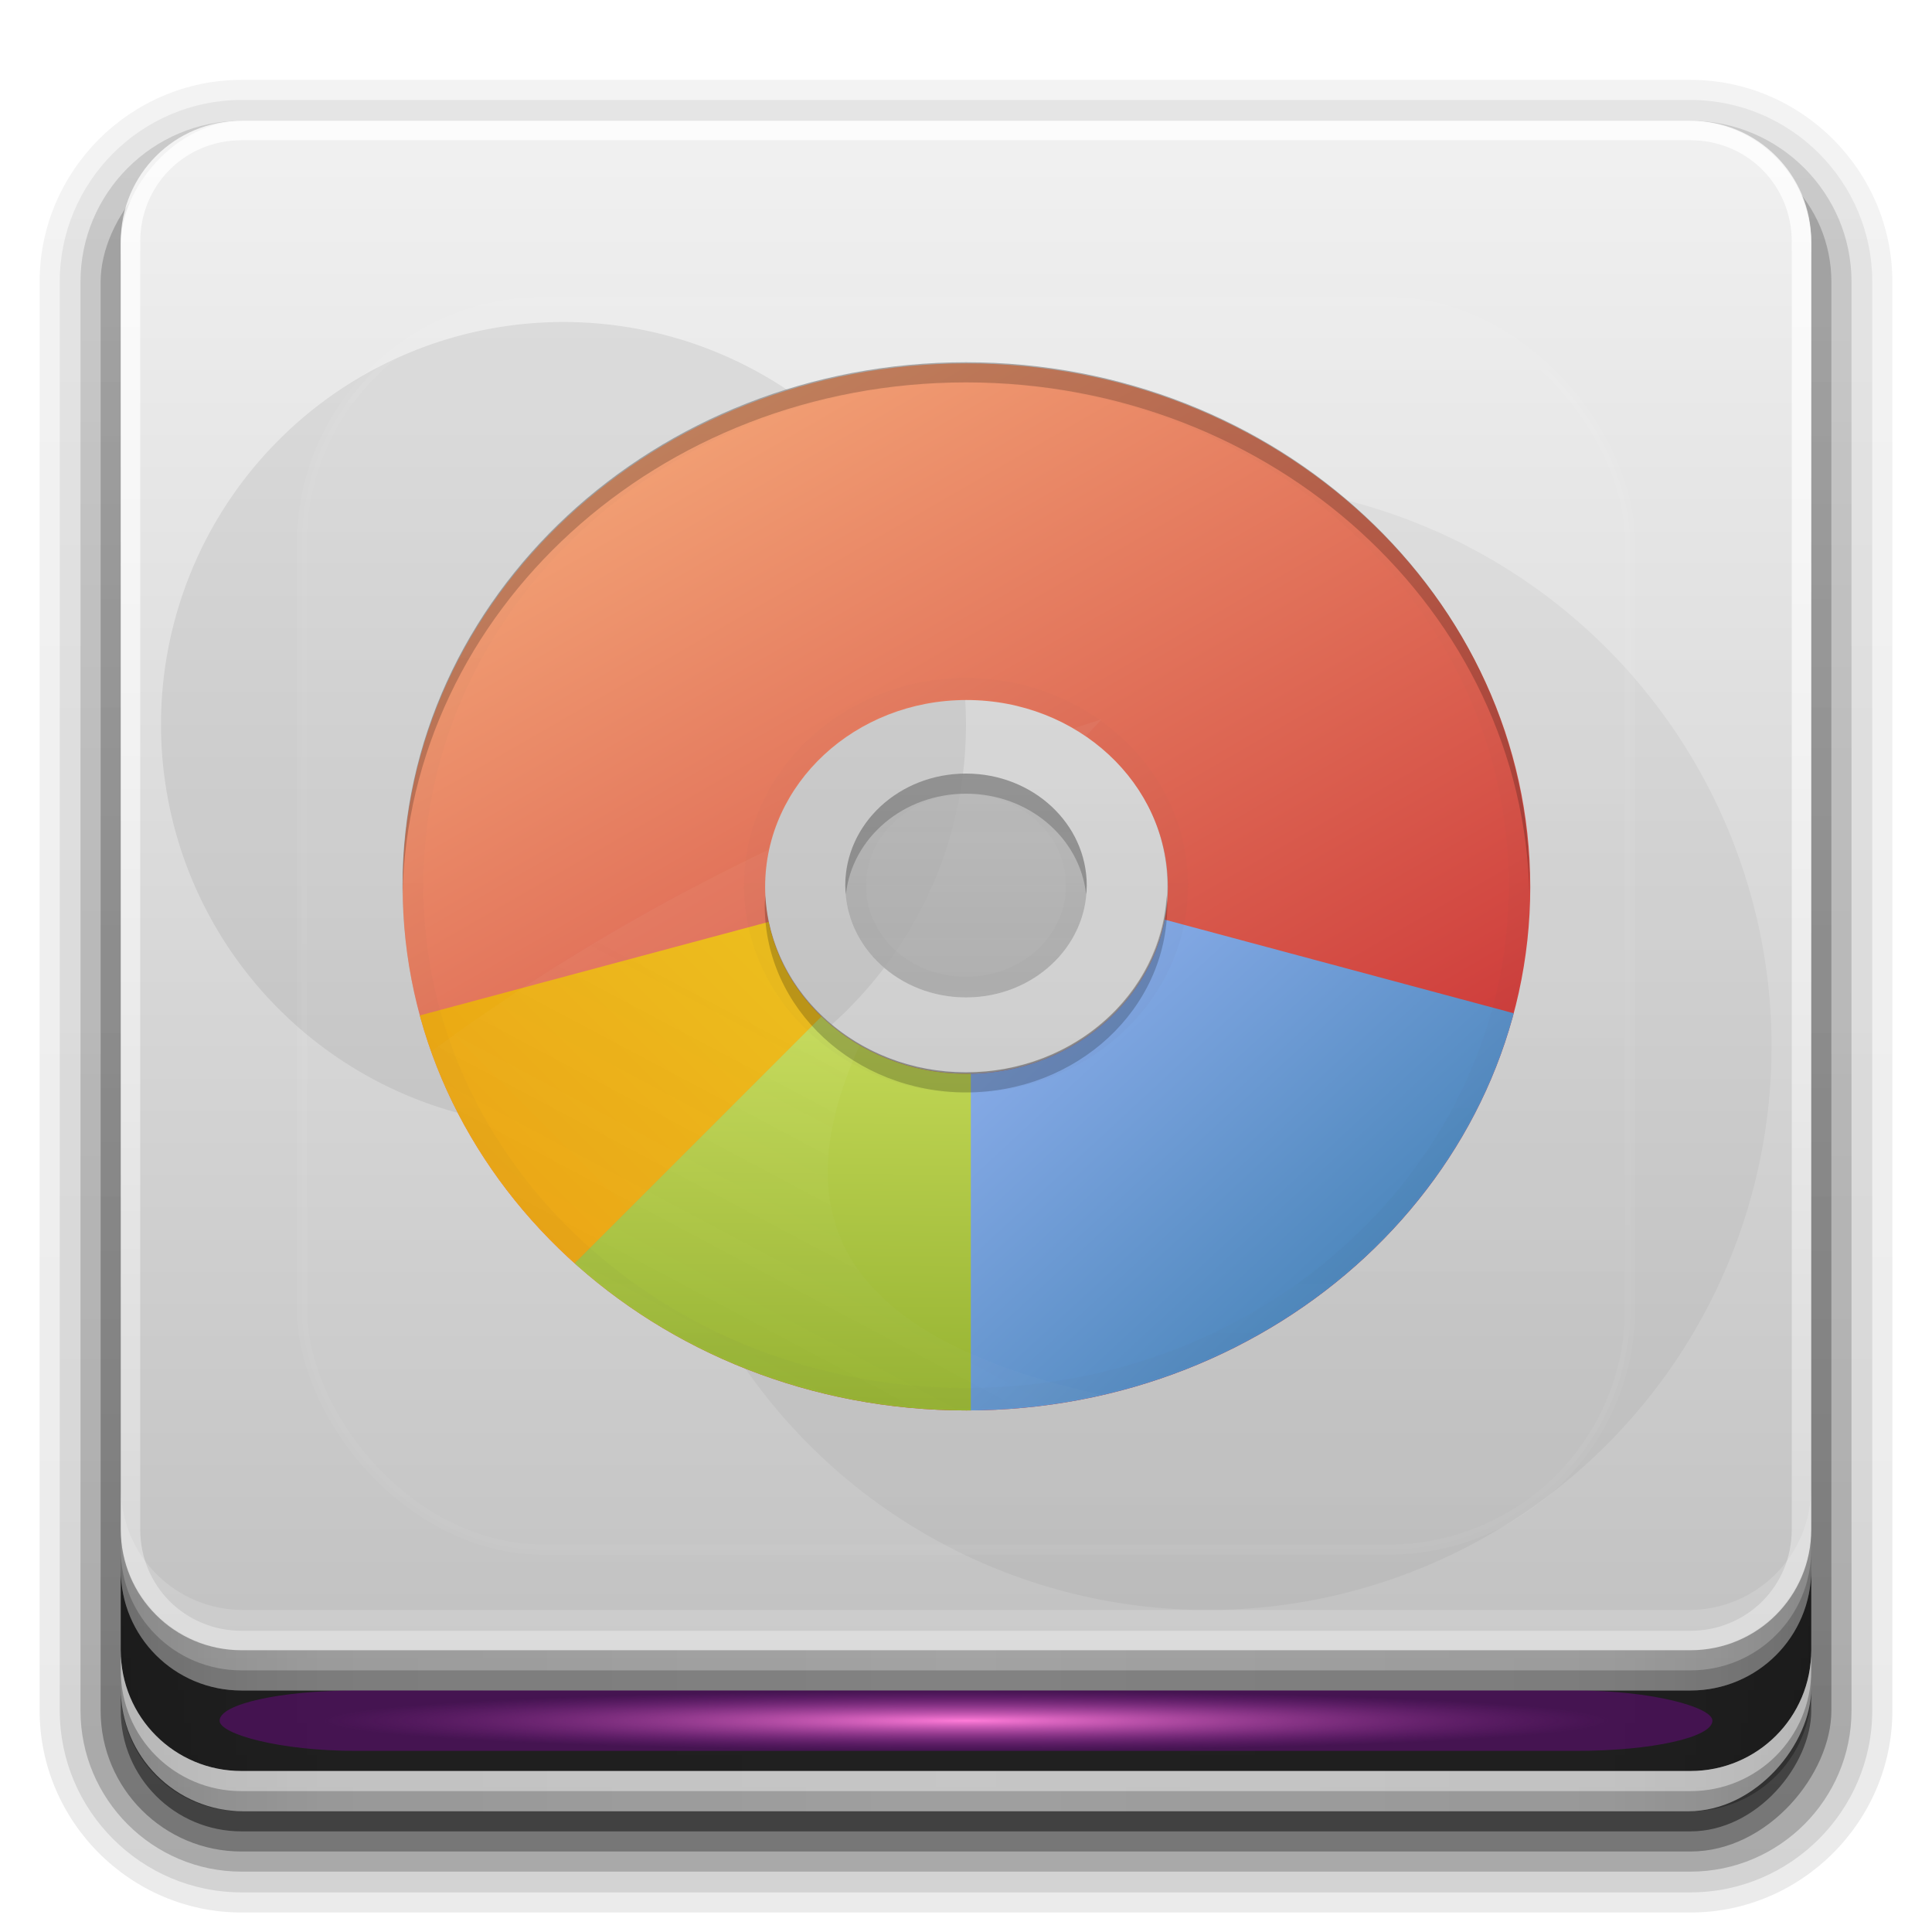 <?xml version="1.0" encoding="UTF-8" standalone="no"?>
<!-- Created with Inkscape (http://www.inkscape.org/) -->

<svg
   xmlns:dc="http://purl.org/dc/elements/1.1/"
   xmlns:cc="http://creativecommons.org/ns#"
   xmlns:rdf="http://www.w3.org/1999/02/22-rdf-syntax-ns#"
   xmlns:svg="http://www.w3.org/2000/svg"
   xmlns="http://www.w3.org/2000/svg"
   xmlns:xlink="http://www.w3.org/1999/xlink"
   xmlns:sodipodi="http://sodipodi.sourceforge.net/DTD/sodipodi-0.dtd"
   xmlns:inkscape="http://www.inkscape.org/namespaces/inkscape"
   width="96"
   height="96"
   id="svg2408"
   sodipodi:version="0.32"
   inkscape:version="0.48.1 r9760"
   version="1.0"
   sodipodi:docname="baobab.svg"
   inkscape:output_extension="org.inkscape.output.svg.inkscape">
  <defs
     id="defs2410">
    <linearGradient
       id="linearGradient3901">
      <stop
         id="stop3903"
         offset="0"
         style="stop-color:#a2dfff;stop-opacity:1;" />
      <stop
         id="stop3905"
         offset="1"
         style="stop-color:#006dff;stop-opacity:0;" />
    </linearGradient>
    <linearGradient
       id="linearGradient3952">
      <stop
         style="stop-color:#666666;stop-opacity:1;"
         offset="0"
         id="stop3954" />
      <stop
         style="stop-color:#797979;stop-opacity:1;"
         offset="1"
         id="stop3957" />
    </linearGradient>
    <linearGradient
       id="linearGradient4024">
      <stop
         id="stop4026"
         offset="0"
         style="stop-color:#efff67;stop-opacity:1;" />
      <stop
         style="stop-color:#aad400;stop-opacity:1;"
         offset="0.4"
         id="stop4028" />
      <stop
         id="stop4030"
         offset="0.4"
         style="stop-color:#8caf00;stop-opacity:1;" />
      <stop
         id="stop4032"
         offset="1"
         style="stop-color:#647d00;stop-opacity:0;" />
    </linearGradient>
    <linearGradient
       inkscape:collect="always"
       id="linearGradient4016">
      <stop
         style="stop-color:#ffffff;stop-opacity:1;"
         offset="0"
         id="stop4018" />
      <stop
         style="stop-color:#ffffff;stop-opacity:0;"
         offset="1"
         id="stop4020" />
    </linearGradient>
    <linearGradient
       id="linearGradient4001">
      <stop
         id="stop4003"
         offset="0"
         style="stop-color:#ffb125;stop-opacity:1;" />
      <stop
         style="stop-color:#ff4802;stop-opacity:1;"
         offset="0.4"
         id="stop4005" />
      <stop
         id="stop4007"
         offset="0.4"
         style="stop-color:#e61500;stop-opacity:1;" />
      <stop
         id="stop4009"
         offset="1"
         style="stop-color:#a41e00;stop-opacity:0;" />
    </linearGradient>
    <linearGradient
       id="linearGradient3963">
      <stop
         style="stop-color:#ecff4c;stop-opacity:1;"
         offset="0"
         id="stop3965" />
      <stop
         id="stop3971"
         offset="0.4"
         style="stop-color:#b8e600;stop-opacity:1;" />
      <stop
         style="stop-color:#92b700;stop-opacity:1;"
         offset="0.4"
         id="stop3973" />
      <stop
         style="stop-color:#647d00;stop-opacity:0.26;"
         offset="1"
         id="stop3967" />
    </linearGradient>
    <linearGradient
       id="linearGradient3954">
      <stop
         id="stop3956"
         offset="0"
         style="stop-color:#ffffff;stop-opacity:1;" />
      <stop
         id="stop3958"
         offset="1"
         style="stop-color:#e4e4e4;stop-opacity:1;" />
    </linearGradient>
    <linearGradient
       id="linearGradient4384">
      <stop
         style="stop-color:#ffffff;stop-opacity:1;"
         offset="0"
         id="stop4386" />
      <stop
         style="stop-color:#ffffff;stop-opacity:0;"
         offset="1"
         id="stop4388" />
    </linearGradient>
    <linearGradient
       id="linearGradient4367">
      <stop
         style="stop-color:#ffffff;stop-opacity:0.718;"
         offset="0"
         id="stop4369" />
      <stop
         style="stop-color:#ffffff;stop-opacity:1;"
         offset="1"
         id="stop4371" />
    </linearGradient>
    <inkscape:perspective
       sodipodi:type="inkscape:persp3d"
       inkscape:vp_x="0 : 48 : 1"
       inkscape:vp_y="0 : 1000 : 0"
       inkscape:vp_z="96 : 48 : 1"
       inkscape:persp3d-origin="48 : 32 : 1"
       id="perspective48" />
    <linearGradient
       id="ButtonShadow"
       gradientTransform="scale(1.006,0.994)"
       x1="45.448"
       y1="92.54"
       x2="45.448"
       y2="7.017"
       gradientUnits="userSpaceOnUse">
      <stop
         style="stop-color:#000000;stop-opacity:1;"
         offset="0"
         id="stop3750" />
      <stop
         style="stop-color:#000000;stop-opacity:0.588;"
         offset="1"
         id="stop3752" />
    </linearGradient>
    <linearGradient
       inkscape:collect="always"
       id="linearGradient3737">
      <stop
         style="stop-color:#ffffff;stop-opacity:1;"
         offset="0"
         id="stop3739" />
      <stop
         style="stop-color:#ffffff;stop-opacity:0;"
         offset="1"
         id="stop3741" />
    </linearGradient>
    <linearGradient
       id="linearGradient3700">
      <stop
         style="stop-color:#2276c5;stop-opacity:1;"
         offset="0"
         id="stop3702" />
      <stop
         style="stop-color:#68baf4;stop-opacity:1;"
         offset="1"
         id="stop3704" />
    </linearGradient>
    <filter
       inkscape:collect="always"
       id="filter3174"
       color-interpolation-filters="sRGB">
      <feGaussianBlur
         inkscape:collect="always"
         stdDeviation="1.71"
         id="feGaussianBlur3176" />
    </filter>
    <linearGradient
       inkscape:collect="always"
       xlink:href="#linearGradient3737"
       id="linearGradient3188"
       gradientUnits="userSpaceOnUse"
       x1="36.357"
       y1="6"
       x2="36.357"
       y2="63.893" />
    <filter
       inkscape:collect="always"
       id="filter3794"
       x="-0.192"
       width="1.384"
       y="-0.192"
       height="1.384"
       color-interpolation-filters="sRGB">
      <feGaussianBlur
         inkscape:collect="always"
         stdDeviation="5.28"
         id="feGaussianBlur3796" />
    </filter>
    <linearGradient
       inkscape:collect="always"
       xlink:href="#linearGradient3737"
       id="linearGradient3613"
       x1="48"
       y1="20.221"
       x2="48"
       y2="138.661"
       gradientUnits="userSpaceOnUse" />
    <linearGradient
       inkscape:collect="always"
       xlink:href="#linearGradient4327"
       id="linearGradient3617"
       gradientUnits="userSpaceOnUse"
       x1="32"
       y1="88"
       x2="32"
       y2="-8"
       gradientTransform="translate(0,-96)" />
    <linearGradient
       id="ButtonShadow-0"
       gradientTransform="matrix(1.006,0,0,0.994,100,0)"
       x1="45.448"
       y1="92.54"
       x2="45.448"
       y2="7.017"
       gradientUnits="userSpaceOnUse">
      <stop
         style="stop-color:#000000;stop-opacity:1;"
         offset="0"
         id="stop3750-8" />
      <stop
         style="stop-color:#000000;stop-opacity:0.588;"
         offset="1"
         id="stop3752-5" />
    </linearGradient>
    <linearGradient
       inkscape:collect="always"
       xlink:href="#ButtonShadow-0"
       id="linearGradient3780"
       gradientUnits="userSpaceOnUse"
       gradientTransform="matrix(1.024,0,0,1.012,-1.143,-98.071)"
       x1="32.251"
       y1="6.132"
       x2="32.251"
       y2="90.239" />
    <linearGradient
       inkscape:collect="always"
       xlink:href="#ButtonShadow-0"
       id="linearGradient3772"
       gradientUnits="userSpaceOnUse"
       gradientTransform="matrix(1.024,0,0,1.012,-1.143,-98.071)"
       x1="32.251"
       y1="6.132"
       x2="32.251"
       y2="90.239" />
    <linearGradient
       inkscape:collect="always"
       xlink:href="#ButtonShadow-0"
       id="linearGradient3725"
       gradientUnits="userSpaceOnUse"
       gradientTransform="matrix(1.024,0,0,1.012,-1.143,-98.071)"
       x1="32.251"
       y1="6.132"
       x2="32.251"
       y2="90.239" />
    <linearGradient
       inkscape:collect="always"
       xlink:href="#ButtonShadow-0"
       id="linearGradient3721"
       gradientUnits="userSpaceOnUse"
       gradientTransform="translate(0,-97)"
       x1="32.251"
       y1="6.132"
       x2="32.251"
       y2="90.239" />
    <linearGradient
       y2="90.239"
       x2="32.251"
       y1="6.132"
       x1="32.251"
       gradientTransform="matrix(1.024,0,0,1.012,-1.143,-98.071)"
       gradientUnits="userSpaceOnUse"
       id="linearGradient3026"
       xlink:href="#ButtonShadow-0"
       inkscape:collect="always" />
    <linearGradient
       inkscape:collect="always"
       xlink:href="#linearGradient3669"
       id="linearGradient3675"
       x1="8"
       y1="1033.362"
       x2="64.08"
       y2="1033.362"
       gradientUnits="userSpaceOnUse"
       spreadMethod="reflect" />
    <linearGradient
       id="linearGradient3669">
      <stop
         style="stop-color:#c27d4f;stop-opacity:1;"
         offset="0"
         id="stop3671" />
      <stop
         id="stop3677"
         offset="0.118"
         style="stop-color:#a3704e;stop-opacity:1;" />
      <stop
         style="stop-color:#866148;stop-opacity:1;"
         offset="1"
         id="stop3673" />
    </linearGradient>
    <clipPath
       clipPathUnits="userSpaceOnUse"
       id="clipPath4355">
      <rect
         style="fill:#ffffff;fill-opacity:1;fill-rule:nonzero;stroke:none"
         id="rect4357"
         width="84"
         height="80"
         x="6"
         y="6"
         rx="6"
         ry="6" />
    </clipPath>
    <radialGradient
       inkscape:collect="always"
       xlink:href="#linearGradient4367"
       id="radialGradient4375"
       cx="48"
       cy="87.792"
       fx="48"
       fy="87.792"
       r="42"
       gradientTransform="matrix(1,-6.7114942e-8,8.4282233e-8,1.256,110,-24.506)"
       gradientUnits="userSpaceOnUse" />
    <linearGradient
       inkscape:collect="always"
       xlink:href="#linearGradient4384"
       id="linearGradient4390"
       x1="48"
       y1="88"
       x2="48"
       y2="-40"
       gradientUnits="userSpaceOnUse"
       gradientTransform="matrix(1,0,0,-1,0,92)" />
    <linearGradient
       gradientTransform="translate(-2,-956.362)"
       y2="1033.362"
       x2="50"
       y1="1033.362"
       x1="8"
       spreadMethod="reflect"
       gradientUnits="userSpaceOnUse"
       id="linearGradient3542-9"
       xlink:href="#linearGradient4482"
       inkscape:collect="always" />
    <linearGradient
       id="linearGradient4482">
      <stop
         id="stop4484"
         offset="0"
         style="stop-color:#ffffff;stop-opacity:0.13;" />
      <stop
         style="stop-color:#424242;stop-opacity:0.282;"
         offset="0.118"
         id="stop4486" />
      <stop
         id="stop4488"
         offset="0.238"
         style="stop-color:#2f2f2f;stop-opacity:0.305;" />
      <stop
         id="stop4490"
         offset="1"
         style="stop-color:#000000;stop-opacity:0.351;" />
    </linearGradient>
    <linearGradient
       inkscape:collect="always"
       xlink:href="#linearGradient4482"
       id="linearGradient3851"
       gradientUnits="userSpaceOnUse"
       x1="90"
       y1="88"
       x2="48"
       y2="88"
       spreadMethod="reflect" />
    <linearGradient
       inkscape:collect="always"
       xlink:href="#linearGradient3892"
       id="linearGradient3890"
       gradientUnits="userSpaceOnUse"
       spreadMethod="reflect"
       x1="90"
       y1="88"
       x2="48"
       y2="88" />
    <linearGradient
       id="linearGradient3892">
      <stop
         style="stop-color:#000000;stop-opacity:0.588;"
         offset="0"
         id="stop3894" />
      <stop
         id="stop3896"
         offset="0.118"
         style="stop-color:#000000;stop-opacity:0.471;" />
      <stop
         style="stop-color:#000000;stop-opacity:0.392;"
         offset="0.238"
         id="stop3898" />
      <stop
         style="stop-color:#000000;stop-opacity:0.314;"
         offset="1"
         id="stop3900" />
    </linearGradient>
    <linearGradient
       inkscape:collect="always"
       xlink:href="#linearGradient4327"
       id="linearGradient3179"
       x1="46"
       y1="6"
       x2="46"
       y2="78"
       gradientUnits="userSpaceOnUse" />
    <linearGradient
       id="linearGradient4327">
      <stop
         style="stop-color:#f0f0f0;stop-opacity:1;"
         offset="0"
         id="stop4329" />
      <stop
         id="stop4331"
         offset="1"
         style="stop-color:#b4b4b4;stop-opacity:1;" />
    </linearGradient>
    <linearGradient
       id="linearGradient3220">
      <stop
         style="stop-color:#ffffff;stop-opacity:1;"
         offset="0"
         id="stop3222" />
      <stop
         style="stop-color:#bfbfbf;stop-opacity:0;"
         offset="1"
         id="stop3224" />
    </linearGradient>
    <linearGradient
       inkscape:collect="always"
       xlink:href="#linearGradient3220"
       id="linearGradient3781"
       gradientUnits="userSpaceOnUse"
       x1="15.656"
       y1="69.394"
       x2="46.595"
       y2="39.821"
       gradientTransform="matrix(1.117,0,0,1.117,0.805,-5.676)" />
    <linearGradient
       id="linearGradient3200">
      <stop
         style="stop-color:#ffffff;stop-opacity:1;"
         offset="0"
         id="stop3202" />
      <stop
         style="stop-color:#bfbfbf;stop-opacity:0;"
         offset="1"
         id="stop3204" />
    </linearGradient>
    <clipPath
       clipPathUnits="userSpaceOnUse"
       id="clipPath3785">
      <rect
         style="fill:#ffffff;fill-opacity:1;fill-rule:nonzero;stroke:none"
         id="rect3787"
         width="84"
         height="72"
         x="6"
         y="6"
         rx="6"
         ry="6" />
    </clipPath>
    <linearGradient
       inkscape:collect="always"
       xlink:href="#linearGradient4016"
       id="linearGradient4022"
       x1="48"
       y1="56"
       x2="48"
       y2="0"
       gradientUnits="userSpaceOnUse" />
    <linearGradient
       id="linearGradient3376">
      <stop
         style="stop-color:#767676;stop-opacity:1;"
         offset="0"
         id="stop3378" />
      <stop
         style="stop-color:#fdfdfd;stop-opacity:1;"
         offset="1"
         id="stop3380" />
    </linearGradient>
    <radialGradient
       inkscape:collect="always"
       xlink:href="#linearGradient3366"
       id="radialGradient3558"
       gradientUnits="userSpaceOnUse"
       gradientTransform="matrix(1,0,0,1.004,0,-0.364)"
       cx="18.089"
       cy="85.062"
       fx="18.089"
       fy="85.062"
       r="2.089" />
    <linearGradient
       id="linearGradient3366">
      <stop
         style="stop-color:#c1ff97;stop-opacity:1;"
         offset="0"
         id="stop3368" />
      <stop
         style="stop-color:#30c700;stop-opacity:1;"
         offset="1"
         id="stop3370" />
    </linearGradient>
    <linearGradient
       id="linearGradient3376-1">
      <stop
         style="stop-color:#4c4c4c;stop-opacity:1;"
         offset="0"
         id="stop3378-7" />
      <stop
         style="stop-color:#a5a5a5;stop-opacity:1;"
         offset="1"
         id="stop3380-5" />
    </linearGradient>
    <radialGradient
       r="2.089"
       fy="85.062"
       fx="18.089"
       cy="85.062"
       cx="18.089"
       gradientTransform="matrix(1,0,0,1.004,0,-0.364)"
       gradientUnits="userSpaceOnUse"
       id="radialGradient3179"
       xlink:href="#linearGradient3366-6"
       inkscape:collect="always" />
    <linearGradient
       id="linearGradient3366-6">
      <stop
         style="stop-color:#c1ff97;stop-opacity:1;"
         offset="0"
         id="stop3368-5" />
      <stop
         style="stop-color:#30c700;stop-opacity:1;"
         offset="1"
         id="stop3370-4" />
    </linearGradient>
    <linearGradient
       id="linearGradient3276">
      <stop
         style="stop-color:#ffffff;stop-opacity:1;"
         offset="0"
         id="stop3278" />
      <stop
         style="stop-color:#a5a5a5;stop-opacity:1;"
         offset="1"
         id="stop3280" />
    </linearGradient>
    <linearGradient
       id="linearGradient3263">
      <stop
         style="stop-color:#ffffff;stop-opacity:1;"
         offset="0"
         id="stop3265" />
      <stop
         style="stop-color:#a5a5a5;stop-opacity:1;"
         offset="1"
         id="stop3267" />
    </linearGradient>
    <linearGradient
       inkscape:collect="always"
       xlink:href="#linearGradient3199"
       id="linearGradient5019"
       gradientUnits="userSpaceOnUse"
       x1="19"
       y1="23.371"
       x2="28.485"
       y2="23.371" />
    <linearGradient
       id="linearGradient3199">
      <stop
         style="stop-color:#6d6d6d;stop-opacity:1;"
         offset="0"
         id="stop3201" />
      <stop
         style="stop-color:#ffffff;stop-opacity:1;"
         offset="1"
         id="stop3203" />
    </linearGradient>
    <linearGradient
       y2="88"
       x2="48"
       y1="88"
       x1="90"
       spreadMethod="reflect"
       gradientUnits="userSpaceOnUse"
       id="linearGradient3228-0"
       xlink:href="#linearGradient3892-6"
       inkscape:collect="always" />
    <linearGradient
       id="linearGradient3892-6">
      <stop
         style="stop-color:#000000;stop-opacity:0.588;"
         offset="0"
         id="stop3894-4" />
      <stop
         id="stop3896-3"
         offset="0.118"
         style="stop-color:#000000;stop-opacity:0.471;" />
      <stop
         style="stop-color:#000000;stop-opacity:0.392;"
         offset="0.238"
         id="stop3898-3" />
      <stop
         style="stop-color:#000000;stop-opacity:0.314;"
         offset="1"
         id="stop3900-6" />
    </linearGradient>
    <linearGradient
       y2="88"
       x2="48"
       y1="88"
       x1="90"
       spreadMethod="reflect"
       gradientUnits="userSpaceOnUse"
       id="linearGradient3140"
       xlink:href="#linearGradient3892-6"
       inkscape:collect="always" />
    <radialGradient
       inkscape:collect="always"
       xlink:href="#linearGradient3901"
       id="radialGradient4087"
       cx="48"
       cy="85.5"
       fx="48"
       fy="85.5"
       r="36"
       gradientTransform="matrix(1,0,0,0.014,0,84.312)"
       gradientUnits="userSpaceOnUse" />
    <radialGradient
       inkscape:collect="always"
       xlink:href="#linearGradient3901"
       id="radialGradient4091"
       gradientUnits="userSpaceOnUse"
       gradientTransform="matrix(1,0,0,0.014,0,84.312)"
       cx="48"
       cy="85.5"
       fx="48"
       fy="85.5"
       r="36" />
    <clipPath
       clipPathUnits="userSpaceOnUse"
       id="clipPath3919">
      <rect
         transform="scale(1,-1)"
         ry="6.1"
         rx="6.1"
         y="-82"
         x="6"
         height="76"
         width="84"
         id="rect3921"
         style="fill:#ff00ff;fill-opacity:1;fill-rule:nonzero;stroke:none" />
    </clipPath>
    <clipPath
       clipPathUnits="userSpaceOnUse"
       id="clipPath3919-4">
      <rect
         transform="scale(1,-1)"
         ry="6.1"
         rx="6.1"
         y="-82"
         x="6"
         height="76"
         width="84"
         id="rect3921-3"
         style="fill:#ff00ff;fill-opacity:1;fill-rule:nonzero;stroke:none" />
    </clipPath>
    <filter
       color-interpolation-filters="sRGB"
       inkscape:collect="always"
       id="filter3927-5"
       x="-0.216"
       width="1.432"
       y="-0.27"
       height="1.54">
      <feGaussianBlur
         inkscape:collect="always"
         stdDeviation="7.2"
         id="feGaussianBlur3929-0" />
    </filter>
    <linearGradient
       inkscape:collect="always"
       xlink:href="#linearGradient3767"
       id="linearGradient3381"
       gradientUnits="userSpaceOnUse"
       gradientTransform="translate(0,2.5000001e-6)"
       x1="52.929"
       y1="60"
       x2="52.929"
       y2="19.987" />
    <linearGradient
       id="linearGradient3767">
      <stop
         style="stop-color:#4d4d4d;stop-opacity:0.707;"
         offset="0"
         id="stop3769" />
      <stop
         style="stop-color:#4d4d4d;stop-opacity:0.314;"
         offset="1"
         id="stop3771" />
    </linearGradient>
    <linearGradient
       inkscape:collect="always"
       xlink:href="#linearGradient3767"
       id="linearGradient3948"
       gradientUnits="userSpaceOnUse"
       x1="48"
       y1="64"
       x2="48"
       y2="24"
       gradientTransform="translate(0,1)" />
    <linearGradient
       inkscape:collect="always"
       xlink:href="#linearGradient3767"
       id="linearGradient3950"
       gradientUnits="userSpaceOnUse"
       x1="48"
       y1="64"
       x2="48"
       y2="24" />
    <linearGradient
       inkscape:collect="always"
       xlink:href="#linearGradient3767"
       id="linearGradient3968"
       x1="56"
       y1="64"
       x2="56"
       y2="24"
       gradientUnits="userSpaceOnUse"
       gradientTransform="translate(-90,0)" />
    <linearGradient
       inkscape:collect="always"
       xlink:href="#linearGradient3767"
       id="linearGradient3974"
       gradientUnits="userSpaceOnUse"
       x1="56"
       y1="64"
       x2="56"
       y2="24"
       gradientTransform="translate(0,1)" />
    <linearGradient
       inkscape:collect="always"
       xlink:href="#linearGradient3767"
       id="linearGradient3976"
       gradientUnits="userSpaceOnUse"
       x1="56"
       y1="64"
       x2="56"
       y2="24" />
    <linearGradient
       inkscape:collect="always"
       xlink:href="#linearGradient3767"
       id="linearGradient3984"
       gradientUnits="userSpaceOnUse"
       x1="56"
       y1="64"
       x2="56"
       y2="24"
       gradientTransform="translate(0,1)" />
    <linearGradient
       inkscape:collect="always"
       xlink:href="#linearGradient3767"
       id="linearGradient3986"
       gradientUnits="userSpaceOnUse"
       x1="56"
       y1="64"
       x2="56"
       y2="24" />
    <linearGradient
       inkscape:collect="always"
       xlink:href="#linearGradient3767"
       id="linearGradient3991"
       gradientUnits="userSpaceOnUse"
       x1="56"
       y1="64"
       x2="56"
       y2="24" />
    <linearGradient
       inkscape:collect="always"
       xlink:href="#linearGradient3767"
       id="linearGradient4017"
       gradientUnits="userSpaceOnUse"
       x1="56"
       y1="64"
       x2="56"
       y2="24" />
    <linearGradient
       inkscape:collect="always"
       xlink:href="#linearGradient3767"
       id="linearGradient4021"
       gradientUnits="userSpaceOnUse"
       x1="56"
       y1="64"
       x2="56"
       y2="24" />
    <linearGradient
       inkscape:collect="always"
       xlink:href="#linearGradient3767"
       id="linearGradient4023"
       gradientUnits="userSpaceOnUse"
       x1="56"
       y1="64"
       x2="56"
       y2="24" />
    <radialGradient
       inkscape:collect="always"
       xlink:href="#linearGradient3313"
       id="radialGradient4138"
       gradientUnits="userSpaceOnUse"
       gradientTransform="matrix(1.067,0,0,0.05,-3.2,81.3)"
       cx="48"
       cy="84"
       fx="48"
       fy="84"
       r="30" />
    <linearGradient
       id="linearGradient3313">
      <stop
         style="stop-color:#4dbeff;stop-opacity:1;"
         offset="0"
         id="stop3315" />
      <stop
         id="stop4186"
         offset="0.672"
         style="stop-color:#1379ff;stop-opacity:0.65;" />
      <stop
         style="stop-color:#0066ff;stop-opacity:0;"
         offset="1"
         id="stop3317" />
    </linearGradient>
    <filter
       color-interpolation-filters="sRGB"
       inkscape:collect="always"
       id="filter4180"
       x="-0.114"
       width="1.229"
       y="-1.415"
       height="3.83">
      <feGaussianBlur
         inkscape:collect="always"
         stdDeviation="3.537"
         id="feGaussianBlur4182" />
    </filter>
    <linearGradient
       inkscape:collect="always"
       xlink:href="#linearGradient3220-3"
       id="linearGradient3540"
       x1="24.452"
       y1="45.405"
       x2="13.649"
       y2="65.73"
       gradientUnits="userSpaceOnUse" />
    <linearGradient
       id="linearGradient3220-3">
      <stop
         style="stop-color:#ffffff;stop-opacity:1;"
         offset="0"
         id="stop3222-9" />
      <stop
         style="stop-color:#bfbfbf;stop-opacity:0;"
         offset="1"
         id="stop3224-0" />
    </linearGradient>
    <clipPath
       clipPathUnits="userSpaceOnUse"
       id="clipPath3306">
      <rect
         ry="4"
         rx="4"
         y="12"
         x="12"
         height="60"
         width="72"
         id="rect3308"
         style="fill:#ffffff;fill-opacity:1;fill-rule:nonzero;stroke:none"
         clip-path="none" />
    </clipPath>
    <filter
       color-interpolation-filters="sRGB"
       inkscape:collect="always"
       id="filter3642"
       x="-0.123"
       width="1.245"
       y="-0.18"
       height="1.36">
      <feGaussianBlur
         inkscape:collect="always"
         stdDeviation="3.178"
         id="feGaussianBlur3644" />
    </filter>
    <clipPath
       clipPathUnits="userSpaceOnUse"
       id="clipPath3951">
      <path
         inkscape:connector-curvature="0"
         id="path3953"
         d="m -0.107,7.759 c -0.408,0.408 -0.406,1.073 0.011,1.49 L 9.698,19.044 c 0.417,0.417 1.082,0.42 1.49,0.011 L 22.978,7.266 C 23.386,6.857 23.384,6.193 22.967,5.775 L 13.172,-4.019 c -0.417,-0.417 -1.082,-0.42 -1.49,-0.011 L -0.107,7.759 z"
         style="fill:#ffffff;fill-opacity:1;fill-rule:nonzero;stroke:none" />
    </clipPath>
    <linearGradient
       id="linearGradient3865">
      <stop
         style="stop-color:#ec9013;stop-opacity:1;"
         offset="0"
         id="stop3867" />
      <stop
         style="stop-color:#ebc514;stop-opacity:1;"
         offset="1"
         id="stop3869" />
    </linearGradient>
    <linearGradient
       id="linearGradient6711-3">
      <stop
         id="stop6713-9"
         style="stop-color:#8badea;stop-opacity:1"
         offset="0" />
      <stop
         id="stop6715-2"
         style="stop-color:#3b7caf;stop-opacity:1"
         offset="1" />
    </linearGradient>
    <linearGradient
       id="linearGradient6719-4">
      <stop
         id="stop6721-4"
         style="stop-color:#8cab2a;stop-opacity:1"
         offset="0" />
      <stop
         id="stop6723-4"
         style="stop-color:#d7e866;stop-opacity:1"
         offset="1" />
    </linearGradient>
    <linearGradient
       inkscape:collect="always"
       xlink:href="#linearGradient6699"
       id="linearGradient3946"
       gradientUnits="userSpaceOnUse"
       x1="44.325"
       y1="0.214"
       x2="78.93"
       y2="60.151" />
    <linearGradient
       id="linearGradient6699">
      <stop
         id="stop6701"
         style="stop-color:#f8b17e;stop-opacity:1"
         offset="0" />
      <stop
         id="stop6295"
         style="stop-color:#c6262e;stop-opacity:1"
         offset="1" />
    </linearGradient>
    <linearGradient
       inkscape:collect="always"
       xlink:href="#linearGradient6699"
       id="linearGradient3294"
       gradientUnits="userSpaceOnUse"
       gradientTransform="translate(0,100)"
       x1="44.325"
       y1="0.214"
       x2="78.93"
       y2="60.151" />
    <linearGradient
       inkscape:collect="always"
       xlink:href="#linearGradient3865"
       id="linearGradient3296"
       gradientUnits="userSpaceOnUse"
       x1="25.562"
       y1="7.692"
       x2="11"
       y2="7.692" />
    <linearGradient
       inkscape:collect="always"
       xlink:href="#linearGradient6711-3"
       id="linearGradient3298"
       gradientUnits="userSpaceOnUse"
       x1="12.84"
       y1="7.255"
       x2="17.818"
       y2="12.327" />
    <linearGradient
       inkscape:collect="always"
       xlink:href="#linearGradient6719-4"
       id="linearGradient3300"
       gradientUnits="userSpaceOnUse"
       x1="20.287"
       y1="8.394"
       x2="10.949"
       y2="8.247" />
    <linearGradient
       inkscape:collect="always"
       xlink:href="#linearGradient3220-3"
       id="linearGradient3302"
       gradientUnits="userSpaceOnUse"
       x1="24.452"
       y1="45.405"
       x2="13.649"
       y2="65.73" />
    <linearGradient
       inkscape:collect="always"
       xlink:href="#linearGradient3767"
       id="linearGradient4091"
       x1="52"
       y1="64"
       x2="52"
       y2="24"
       gradientUnits="userSpaceOnUse" />
    <linearGradient
       inkscape:collect="always"
       xlink:href="#linearGradient6699"
       id="linearGradient4107"
       gradientUnits="userSpaceOnUse"
       gradientTransform="translate(0,100)"
       x1="44.325"
       y1="0.214"
       x2="78.93"
       y2="60.151" />
    <linearGradient
       inkscape:collect="always"
       xlink:href="#linearGradient3865"
       id="linearGradient4109"
       gradientUnits="userSpaceOnUse"
       x1="25.562"
       y1="7.692"
       x2="11"
       y2="7.692" />
    <linearGradient
       inkscape:collect="always"
       xlink:href="#linearGradient6711-3"
       id="linearGradient4111"
       gradientUnits="userSpaceOnUse"
       x1="12.84"
       y1="7.255"
       x2="17.818"
       y2="12.327" />
    <linearGradient
       inkscape:collect="always"
       xlink:href="#linearGradient6719-4"
       id="linearGradient4113"
       gradientUnits="userSpaceOnUse"
       x1="20.287"
       y1="8.394"
       x2="10.949"
       y2="8.247" />
    <linearGradient
       inkscape:collect="always"
       xlink:href="#linearGradient3220-3"
       id="linearGradient4115"
       gradientUnits="userSpaceOnUse"
       x1="24.452"
       y1="45.405"
       x2="13.649"
       y2="65.73" />
    <linearGradient
       inkscape:collect="always"
       xlink:href="#linearGradient3767"
       id="linearGradient4119"
       gradientUnits="userSpaceOnUse"
       x1="52"
       y1="64"
       x2="52"
       y2="24"
       gradientTransform="translate(0,50)" />
    <linearGradient
       inkscape:collect="always"
       xlink:href="#linearGradient3767"
       id="linearGradient4141"
       gradientUnits="userSpaceOnUse"
       gradientTransform="translate(0,51)"
       x1="52"
       y1="64"
       x2="52"
       y2="24" />
    <linearGradient
       inkscape:collect="always"
       xlink:href="#linearGradient3767"
       id="linearGradient4143"
       gradientUnits="userSpaceOnUse"
       gradientTransform="translate(0,50)"
       x1="52"
       y1="64"
       x2="52"
       y2="24" />
    <linearGradient
       inkscape:collect="always"
       xlink:href="#linearGradient3767"
       id="linearGradient4146"
       gradientUnits="userSpaceOnUse"
       gradientTransform="translate(0,50)"
       x1="52"
       y1="64"
       x2="52"
       y2="24" />
    <linearGradient
       inkscape:collect="always"
       xlink:href="#linearGradient3767"
       id="linearGradient4150"
       gradientUnits="userSpaceOnUse"
       gradientTransform="translate(0,50)"
       x1="52"
       y1="64"
       x2="52"
       y2="24" />
    <clipPath
       clipPathUnits="userSpaceOnUse"
       id="clipPath3246">
      <path
         style="opacity:0.2;color:#000000;fill:#000000;fill-opacity:1;fill-rule:nonzero;stroke:none;stroke-width:1.5;marker:none;visibility:visible;display:inline;overflow:visible;enable-background:accumulate"
         d="m 48,113.136 c -16.512,0 -29.898,12.43 -29.898,27.763 0,15.333 13.386,27.763 29.898,27.763 16.512,0 29.898,-12.43 29.898,-27.763 0,-15.333 -13.386,-27.763 -29.898,-27.763 z m 0,17.852 c 5.897,0 10.678,4.434 10.678,9.91 0,5.476 -4.781,9.91 -10.678,9.91 -5.897,0 -10.678,-4.434 -10.678,-9.91 0,-5.476 4.781,-9.91 10.678,-9.91 z"
         id="path3248"
         inkscape:connector-curvature="0" />
    </clipPath>
    <linearGradient
       inkscape:collect="always"
       xlink:href="#linearGradient3767"
       id="linearGradient4026"
       x1="56"
       y1="72"
       x2="56"
       y2="16"
       gradientUnits="userSpaceOnUse" />
    <filter
       inkscape:collect="always"
       id="filter4030"
       x="-0.185"
       width="1.37"
       y="-0.199"
       height="1.399">
      <feGaussianBlur
         inkscape:collect="always"
         stdDeviation="4.32"
         id="feGaussianBlur4032" />
    </filter>
    <linearGradient
       inkscape:collect="always"
       xlink:href="#linearGradient3767"
       id="linearGradient4038"
       gradientUnits="userSpaceOnUse"
       x1="56"
       y1="72"
       x2="56"
       y2="16"
       gradientTransform="translate(0,1)" />
    <linearGradient
       inkscape:collect="always"
       xlink:href="#linearGradient3767"
       id="linearGradient4040"
       gradientUnits="userSpaceOnUse"
       x1="56"
       y1="72"
       x2="56"
       y2="16" />
    <linearGradient
       inkscape:collect="always"
       xlink:href="#linearGradient3767"
       id="linearGradient4047"
       gradientUnits="userSpaceOnUse"
       x1="56"
       y1="72"
       x2="56"
       y2="16" />
    <linearGradient
       inkscape:collect="always"
       xlink:href="#linearGradient3767"
       id="linearGradient4051"
       gradientUnits="userSpaceOnUse"
       x1="56"
       y1="72"
       x2="56"
       y2="16" />
    <linearGradient
       inkscape:collect="always"
       xlink:href="#linearGradient3767"
       id="linearGradient4053"
       gradientUnits="userSpaceOnUse"
       x1="56"
       y1="72"
       x2="56"
       y2="16" />
    <filter
       color-interpolation-filters="sRGB"
       inkscape:collect="always"
       id="filter4180-0"
       x="-0.114"
       width="1.229"
       y="-1.415"
       height="3.83">
      <feGaussianBlur
         inkscape:collect="always"
         stdDeviation="3.537"
         id="feGaussianBlur4182-9" />
    </filter>
    <radialGradient
       inkscape:collect="always"
       xlink:href="#linearGradient3175-0"
       id="radialGradient4138-1"
       gradientUnits="userSpaceOnUse"
       gradientTransform="matrix(1.067,0,0,0.05,-3.2,81.3)"
       cx="48"
       cy="84"
       fx="48"
       fy="84"
       r="30" />
    <linearGradient
       id="linearGradient3175-0">
      <stop
         id="stop3177-4"
         offset="0"
         style="stop-color:#ff7bd8;stop-opacity:1;" />
      <stop
         id="stop3179-8"
         offset="1"
         style="stop-color:#992ea0;stop-opacity:0;" />
    </linearGradient>
  </defs>
  <sodipodi:namedview
     id="base"
     pagecolor="#818181"
     bordercolor="#ffb1b1"
     borderopacity="1"
     inkscape:pageopacity="1"
     inkscape:pageshadow="2"
     inkscape:zoom="4.6803524"
     inkscape:cx="7.559694"
     inkscape:cy="14.685953"
     inkscape:document-units="px"
     inkscape:current-layer="layer4"
     showgrid="true"
     showborder="true"
     inkscape:showpageshadow="false"
     inkscape:window-width="1920"
     inkscape:window-height="1030"
     inkscape:window-x="0"
     inkscape:window-y="25"
     inkscape:window-maximized="1"
     borderlayer="true"
     inkscape:snap-global="true">
    <inkscape:grid
       type="xygrid"
       id="grid3732"
       visible="true"
       enabled="true"
       empspacing="8"
       snapvisiblegridlinesonly="true" />
  </sodipodi:namedview>
  <g
     inkscape:groupmode="layer"
     id="layer2"
     inkscape:label="Blur Shadow"
     style="display:none"
     sodipodi:insensitive="true">
    <rect
       style="opacity:0.9;fill:url(#ButtonShadow);fill-opacity:1;fill-rule:nonzero;stroke:none;filter:url(#filter3174)"
       id="rect3745"
       width="86"
       height="85"
       x="5"
       y="7"
       rx="6"
       ry="6" />
  </g>
  <g
     inkscape:groupmode="layer"
     id="layer3"
     inkscape:label="Shadow"
     sodipodi:insensitive="true"
     style="display:inline">
    <path
       sodipodi:type="inkscape:offset"
       inkscape:radius="0.99097413"
       inkscape:original="M 12 -94.03125 C 7.028367 -94.03125 2.96875 -89.971633 2.96875 -85 L 2.96875 -14 C 2.96875 -9.0283671 7.0283671 -4.96875 12 -4.96875 L 84 -4.96875 C 88.971633 -4.96875 93.03125 -9.028367 93.03125 -14 L 93.03125 -85 C 93.03125 -89.971633 88.971633 -94.03125 84 -94.03125 L 12 -94.03125 z "
       style="opacity:0.08;fill:url(#linearGradient3026);fill-opacity:1;fill-rule:nonzero;stroke:none;display:inline"
       id="path3786"
       d="m 12,-95.031 c -5.511,0 -10.031,4.52 -10.031,10.031 l 0,71 c 0,5.511 4.52,10.031 10.031,10.031 l 72,0 c 5.511,0 10.031,-4.52 10.031,-10.031 l 0,-71 c 0,-5.511 -4.52,-10.031 -10.031,-10.031 l -72,0 z"
       transform="scale(1,-1)" />
    <path
       sodipodi:type="inkscape:offset"
       inkscape:radius="1.0360184"
       inkscape:original="M 12 -93 C 7.5908667 -93 4 -89.409133 4 -85 L 4 -14 C 4 -9.5908667 7.5908667 -6 12 -6 L 84 -6 C 88.409133 -6 92 -9.5908667 92 -14 L 92 -85 C 92 -89.409133 88.409133 -93 84 -93 L 12 -93 z "
       style="opacity:0.1;fill:url(#linearGradient3780);fill-opacity:1;fill-rule:nonzero;stroke:none;display:inline"
       id="path3778"
       d="m 12,-94.031 c -4.972,0 -9.031,4.06 -9.031,9.031 l 0,71 c 0,4.972 4.06,9.031 9.031,9.031 l 72,0 c 4.972,0 9.031,-4.06 9.031,-9.031 l 0,-71 c 0,-4.972 -4.06,-9.031 -9.031,-9.031 l -72,0 z"
       transform="scale(1,-1)" />
    <path
       sodipodi:type="inkscape:offset"
       inkscape:radius="0.98962283"
       inkscape:original="M 12 -92 C 8.122 -92 5 -88.878 5 -85 L 5 -14 C 5 -10.122 8.122 -7 12 -7 L 84 -7 C 87.878 -7 91 -10.122 91 -14 L 91 -85 C 91 -88.878 87.878 -92 84 -92 L 12 -92 z "
       style="opacity:0.2;fill:url(#linearGradient3772);fill-opacity:1;fill-rule:nonzero;stroke:none;display:inline"
       id="path3770"
       d="m 12,-93 c -4.409,0 -8,3.591 -8,8 l 0,71 c 0,4.409 3.591,8 8,8 l 72,0 c 4.409,0 8,-3.591 8,-8 l 0,-71 c 0,-4.409 -3.591,-8 -8,-8 l -72,0 z"
       transform="scale(1,-1)" />
    <rect
       style="opacity:0.3;fill:url(#linearGradient3725);fill-opacity:1;fill-rule:nonzero;stroke:none;display:inline"
       id="rect3723"
       width="86"
       height="85"
       x="5"
       y="-92"
       rx="7"
       ry="7"
       transform="scale(1,-1)" />
    <rect
       transform="scale(1,-1)"
       ry="6"
       rx="6"
       y="-91"
       x="6"
       height="84"
       width="84"
       id="rect3716"
       style="opacity:0.45;fill:url(#linearGradient3721);fill-opacity:1;fill-rule:nonzero;stroke:none;display:inline" />
  </g>
  <g
     inkscape:label="Button"
     inkscape:groupmode="layer"
     id="layer1"
     style="display:inline"
     sodipodi:insensitive="true">
    <rect
       style="fill:url(#linearGradient3617);fill-opacity:1;fill-rule:nonzero;stroke:none"
       id="rect2419"
       width="84"
       height="84"
       x="6"
       y="-90"
       rx="6.1"
       ry="6.1"
       transform="scale(1,-1)" />
    <path
       style="opacity:0.2;fill:url(#radialGradient4375);fill-opacity:1;fill-rule:nonzero;stroke:none"
       d="M 120.781,6.125 C 118.042,6.683 116,9.091 116,12 l 0,68 c 0,3.324 2.676,6 6,6 l 72,0 c 3.324,0 6,-2.676 6,-6 l 0,-68 c 0,-2.909 -2.042,-5.317 -4.781,-5.875 2.205,0.536 3.812,2.491 3.812,4.875 l 0,68 c 0,2.805 -2.226,5.031 -5.031,5.031 l -72,0 c -2.805,0 -5.031,-2.226 -5.031,-5.031 l 0,-68 c 0,-2.384 1.607,-4.339 3.812,-4.875 z"
       id="rect4359"
       inkscape:connector-curvature="0" />
    <path
       id="path4412"
       d="m 6,100 0,1 c 0,3.324 2.676,6 6,6 l 72,0 c 3.324,0 6,-2.676 6,-6 l 0,-1 c 0,3.324 -2.676,6 -6,6 l -72,0 c -3.324,0 -6,-2.676 -6,-6 z"
       style="opacity:0.15;fill:#000000;fill-opacity:1;fill-rule:nonzero;stroke:none"
       inkscape:connector-curvature="0" />
  </g>
  <g
     inkscape:groupmode="layer"
     id="layer7"
     inkscape:label="Surface Blur"
     sodipodi:insensitive="true"
     style="display:inline">
    <g
       id="g3915"
       clip-path="url(#clipPath3919-4)"
       style="opacity:0.2;display:inline;filter:url(#filter3927-5)">
      <path
         transform="matrix(1.25,0,0,1,-12,0)"
         d="m 48,36 a 16,20 0 1 1 -32,0 16,20 0 1 1 32,0 z"
         sodipodi:ry="20"
         sodipodi:rx="16"
         sodipodi:cy="36"
         sodipodi:cx="32"
         id="path3911"
         style="opacity:0.357;color:#000000;fill:#000000;fill-opacity:1;fill-rule:nonzero;stroke:none;stroke-width:1.5;marker:none;visibility:visible;display:inline;overflow:visible;enable-background:accumulate"
         sodipodi:type="arc" />
      <path
         transform="matrix(1.167,0,0,1,-5.333,0)"
         d="m 80,52 a 24,28 0 1 1 -48,0 24,28 0 1 1 48,0 z"
         sodipodi:ry="28"
         sodipodi:rx="24"
         sodipodi:cy="52"
         sodipodi:cx="56"
         id="path3913"
         style="opacity:0.2;color:#000000;fill:#000000;fill-opacity:1;fill-rule:nonzero;stroke:none;stroke-width:1.5;marker:none;visibility:visible;display:inline;overflow:visible;enable-background:accumulate"
         sodipodi:type="arc" />
    </g>
  </g>
  <g
     inkscape:groupmode="layer"
     id="layer8"
     inkscape:label="Button Highlight"
     sodipodi:insensitive="true">
    <path
       style="opacity:0.15;fill:#ffffff;fill-opacity:1;fill-rule:nonzero;stroke:none;display:inline"
       d="m 6,73.906 0,2 C 6,79.286 8.714,82 12.094,82 l 71.812,0 C 87.286,82 90,79.286 90,75.906 l 0,-2 C 90,77.286 87.286,80 83.906,80 l -71.812,0 C 8.714,80 6,77.286 6,73.906 z"
       id="rect4028"
       inkscape:connector-curvature="0" />
    <path
       style="opacity:0.8;fill:url(#linearGradient4390);fill-opacity:1;fill-rule:nonzero;stroke:none;display:inline"
       d="M 12,82 C 8.676,82 6,79.324 6,76 L 6,12 C 6,8.676 8.676,6 12,6 l 72,0 c 3.324,0 6,2.676 6,6 l 0,64 c 0,3.324 -2.676,6 -6,6 z m 0,-0.969 72,0 c 2.805,0 5.031,-2.226 5.031,-5.031 l 0,-64 C 89.031,9.195 86.805,6.969 84,6.969 l -72,0 C 9.195,6.969 6.969,9.195 6.969,12 l 0,64 c 0,2.805 2.226,5.031 5.031,5.031 z"
       id="rect4377"
       inkscape:connector-curvature="0"
       sodipodi:nodetypes="ssssssssssssssssss" />
  </g>
  <g
     inkscape:groupmode="layer"
     id="layer4"
     inkscape:label="Bottom Edge"
     style="display:inline">
    <path
       inkscape:connector-curvature="0"
       id="path3888"
       d="m 6,76 0,8 c 0,3.324 2.676,6 6,6 l 72,0 c 3.324,0 6,-2.676 6,-6 l 0,-8 c 0,3.324 -2.676,6 -6,6 L 12,82 C 8.676,82 6,79.324 6,76 z"
       style="opacity:0.5;fill:url(#linearGradient3140);fill-opacity:1;fill-rule:nonzero;stroke:none;display:inline"
       sodipodi:nodetypes="csssscssc" />
    <path
       style="opacity:0.8;fill:#000000;fill-opacity:1;fill-rule:nonzero;stroke:none;display:inline"
       d="m 6,78 0,4 c 0,3.324 2.676,6 6,6 l 72,0 c 3.324,0 6,-2.676 6,-6 l 0,-4 c 0,3.324 -2.676,6 -6,6 L 12,84 C 8.676,84 6,81.324 6,78 z"
       id="path4010"
       inkscape:connector-curvature="0"
       sodipodi:nodetypes="csssscssc" />
    <path
       style="opacity:0.4;fill:#ffffff;fill-opacity:1;fill-rule:nonzero;stroke:none;display:inline"
       d="m 6,82 0,1 c 0,3.324 2.676,6 6,6 l 72,0 c 3.324,0 6,-2.676 6,-6 l 0,-1 c 0,3.324 -2.676,6 -6,6 L 12,88 C 8.676,88 6,85.324 6,82 z"
       id="path4054"
       inkscape:connector-curvature="0" />
    <path
       id="path4059"
       d="m 6,77 0,1 c 0,3.324 2.676,6 6,6 l 72,0 c 3.324,0 6,-2.676 6,-6 l 0,-1 c 0,3.324 -2.676,6 -6,6 L 12,83 C 8.676,83 6,80.324 6,77 z"
       style="opacity:0.2;fill:#000000;fill-opacity:1;fill-rule:nonzero;stroke:none;display:inline"
       inkscape:connector-curvature="0" />
    <path
       transform="matrix(1.083,0,0,8,-4,-579)"
       d="m 84,85.5 a 36,0.5 0 1 1 -72,0 36,0.5 0 1 1 72,0 z"
       sodipodi:ry="0.5"
       sodipodi:rx="36"
       sodipodi:cy="85.5"
       sodipodi:cx="48"
       id="path4089"
       style="opacity:0.5;color:#000000;fill:url(#radialGradient4091);fill-opacity:1;fill-rule:nonzero;stroke:none;stroke-width:1.5;marker:none;visibility:visible;display:inline;overflow:visible;enable-background:accumulate"
       sodipodi:type="arc" />
    <path
       sodipodi:type="arc"
       style="color:#000000;fill:url(#radialGradient4087);fill-opacity:1;fill-rule:nonzero;stroke:none;stroke-width:1.5;marker:none;visibility:visible;display:inline;overflow:visible;enable-background:accumulate"
       id="path4061"
       sodipodi:cx="48"
       sodipodi:cy="85.5"
       sodipodi:rx="36"
       sodipodi:ry="0.5"
       d="m 84,85.5 a 36,0.5 0 1 1 -72,0 36,0.5 0 1 1 72,0 z"
       transform="matrix(1,0,0,2,0,-66)" />
    <rect
       ry="6"
       rx="6.744"
       y="80"
       x="10.911"
       height="6"
       width="74.179"
       id="rect3323"
       style="opacity:0.6;fill:#8800aa;fill-opacity:1;fill-rule:nonzero;stroke:none;display:inline;filter:url(#filter4180-0)"
       transform="matrix(1,0,0,0.5,3.7194823e-8,44)" />
    <rect
       style="fill:url(#radialGradient4138-1);fill-opacity:1;fill-rule:nonzero;stroke:none;display:inline"
       id="rect3311"
       width="64"
       height="3"
       x="16"
       y="84"
       rx="5.818"
       ry="3" />
  </g>
  <g
     inkscape:groupmode="layer"
     id="layer5"
     inkscape:label="Highlight"
     style="display:inline"
     sodipodi:insensitive="true">
    <rect
       style="opacity:0.2;fill:url(#linearGradient3613);fill-opacity:1;fill-rule:nonzero;stroke:#ffffff;stroke-width:0.5;stroke-linecap:round;stroke-linejoin:miter;stroke-miterlimit:4;stroke-opacity:1;stroke-dasharray:none;stroke-dashoffset:0;filter:url(#filter3794)"
       id="rect3171"
       width="66"
       height="62"
       x="15"
       y="15"
       rx="12"
       ry="12"
       clip-path="url(#clipPath4355)" />
  </g>
  <g
     inkscape:groupmode="layer"
     id="layer6"
     inkscape:label="Symbol">
    <path
       d="m 72,48 a 24,24 0 1 1 -48,0 24,24 0 1 1 48,0 z"
       sodipodi:ry="24"
       sodipodi:rx="24"
       sodipodi:cy="48"
       sodipodi:cx="48"
       id="path3948"
       style="opacity:0.2;color:#000000;fill:#000000;fill-opacity:1;fill-rule:nonzero;stroke:none;stroke-width:1.5;marker:none;visibility:visible;display:inline;overflow:visible;enable-background:accumulate"
       sodipodi:type="arc"
       transform="translate(0,-80)" />
    <path
       transform="matrix(1.167,0,0,1.167,-8,-88)"
       d="m 54,48 a 6,6 0 1 1 -12,0 6,6 0 1 1 12,0 z"
       sodipodi:ry="6"
       sodipodi:rx="6"
       sodipodi:cy="48"
       sodipodi:cx="48"
       id="path3950"
       style="opacity:0.2;color:#000000;fill:#000000;fill-opacity:1;fill-rule:nonzero;stroke:none;stroke-width:1.5;marker:none;visibility:visible;display:inline;overflow:visible;enable-background:accumulate"
       sodipodi:type="arc" />
    <path
       transform="matrix(0.667,0,0,0.667,16,-64)"
       sodipodi:type="arc"
       style="opacity:0.2;color:#000000;fill:#000000;fill-opacity:1;fill-rule:nonzero;stroke:none;stroke-width:1.5;marker:none;visibility:visible;display:inline;overflow:visible;enable-background:accumulate"
       id="path3952"
       sodipodi:cx="48"
       sodipodi:cy="48"
       sodipodi:rx="6"
       sodipodi:ry="6"
       d="m 54,48 a 6,6 0 1 1 -12,0 6,6 0 1 1 12,0 z" />
    <path
       inkscape:transform-center-y="-5.604317"
       inkscape:transform-center-x="-9.2365235"
       sodipodi:nodetypes="cccc"
       inkscape:connector-curvature="0"
       id="path3954"
       d="M 25.779,-15.673 52.694,-26.882 34.221,-4.327 z"
       style="fill:#000000;stroke:none" />
    <path
       transform="matrix(0.989,0.145,-0.145,0.989,12.177,-81.347)"
       d="m 31,68 a 3,3 0 1 1 -6,0 3,3 0 1 1 6,0 z"
       sodipodi:ry="3"
       sodipodi:rx="3"
       sodipodi:cy="68"
       sodipodi:cx="28"
       id="path3956"
       style="opacity:0.2;color:#000000;fill:#000000;fill-opacity:1;fill-rule:nonzero;stroke:none;stroke-width:1.5;marker:none;visibility:visible;display:inline;overflow:visible;enable-background:accumulate"
       sodipodi:type="arc" />
    <path
       id="path4028"
       d="M 48 18 C 32.536 18 20 29.641 20 44 C 20 58.359 32.536 70 48 70 C 63.464 70 76 58.359 76 44 C 76 29.641 63.464 18 48 18 z M 48 34.719 C 53.523 34.719 58 38.872 58 44 C 58 49.128 53.523 53.281 48 53.281 C 42.477 53.281 38 49.128 38 44 C 38 38.872 42.477 34.719 48 34.719 z M 48 38.438 C 44.686 38.438 42 40.923 42 44 C 42 47.077 44.686 49.562 48 49.562 C 51.314 49.562 54 47.077 54 44 C 54 40.923 51.314 38.438 48 38.438 z "
       style="opacity:0.8;color:#000000;fill:#ffffff;fill-opacity:1;fill-rule:nonzero;stroke:none;stroke-width:1.5;marker:none;visibility:visible;display:inline;overflow:visible;enable-background:accumulate;filter:url(#filter4030)" />
    <path
       style="opacity:0.7;color:#000000;fill:url(#linearGradient4026);fill-opacity:1;fill-rule:nonzero;stroke:none;stroke-width:1.5;marker:none;visibility:visible;display:inline;overflow:visible;enable-background:accumulate"
       d="M 48 18 C 32.536 18 20 29.641 20 44 C 20 58.359 32.536 70 48 70 C 63.464 70 76 58.359 76 44 C 76 29.641 63.464 18 48 18 z M 48 34.719 C 53.523 34.719 58 38.872 58 44 C 58 49.128 53.523 53.281 48 53.281 C 42.477 53.281 38 49.128 38 44 C 38 38.872 42.477 34.719 48 34.719 z M 48 38.438 C 44.686 38.438 42 40.923 42 44 C 42 47.077 44.686 49.562 48 49.562 C 51.314 49.562 54 47.077 54 44 C 54 40.923 51.314 38.438 48 38.438 z "
       id="path3235" />
    <g
       id="g3286"
       transform="matrix(0.937,0,0,0.937,3.048,-87.952)"
       clip-path="url(#clipPath3246)">
      <path
         inkscape:connector-curvature="0"
         id="rect3519"
         d="M 15.125,111 C 12.847,111 11,112.861 11,115.188 l 0,54.625 C 11,172.139 12.847,174 15.125,174 l 65.75,0 C 83.153,174 85,172.139 85,169.812 l 0,-54.625 C 85,112.861 83.153,111 80.875,111 l -65.75,0 z"
         style="fill:url(#linearGradient4107);fill-opacity:1;fill-rule:nonzero;stroke:none;display:inline" />
      <g
         transform="matrix(2.789,2.789,-2.789,2.789,37.06,89.662)"
         inkscape:transform-center-y="25.634123"
         clip-path="url(#clipPath3951)"
         id="g3873"
         style="display:inline">
        <path
           d="m 25.562,7 c 0,1.58 -0.673,3.132 -1.951,4.5 L 11,7 z"
           sodipodi:ry="9"
           sodipodi:rx="14.562305"
           sodipodi:cy="7"
           sodipodi:cx="11"
           id="path3841"
           style="fill:url(#linearGradient4109);fill-opacity:1;stroke:none"
           sodipodi:type="arc"
           transform="matrix(0,0.893,-1.444,-2.2377086e-8,21.111,-2.82)"
           sodipodi:start="0"
           sodipodi:end="0.52359878"
           inkscape:transform-center-x="1.6823236"
           inkscape:transform-center-y="6.4999997" />
        <path
           transform="matrix(0.773,-0.446,0.722,1.251,-2.56,3.153)"
           sodipodi:type="arc"
           style="fill:url(#linearGradient4111);fill-opacity:1;stroke:none"
           id="path3845"
           sodipodi:cx="11"
           sodipodi:cy="7"
           sodipodi:rx="14.562305"
           sodipodi:ry="9"
           d="m 25.562,7 c 0,4.073 -4.427,7.639 -10.793,8.693 L 11,7 z"
           sodipodi:start="0"
           sodipodi:end="1.3089969"
           inkscape:transform-center-x="-6.5001524"
           inkscape:transform-center-y="1.3461932" />
        <path
           d="m 25.562,7 c 0,2.387 -1.534,4.676 -4.265,6.364 L 11,7 z"
           sodipodi:ry="9"
           sodipodi:rx="14.562305"
           sodipodi:cy="7"
           sodipodi:cx="11"
           id="path3847"
           style="fill:url(#linearGradient4113);fill-opacity:1;stroke:none"
           sodipodi:type="arc"
           transform="matrix(0.631,0.631,-1.021,1.021,11.206,-7.093)"
           sodipodi:start="0"
           sodipodi:end="0.78539816"
           inkscape:transform-center-x="-4.5961946"
           inkscape:transform-center-y="6.4999995" />
      </g>
      <path
         inkscape:connector-curvature="0"
         transform="matrix(1.117,0,0,1.117,-0.267,90.753)"
         sodipodi:nodetypes="ccccc"
         clip-path="url(#clipPath3306)"
         id="path3295"
         d="M 64.467,70.746 C 32.862,69.263 28.526,59.33 49.625,36.936 25.752,44.488 14.458,55.107 6.068,62.348 -2.843,70.106 5.539,80.117 15.341,79.286 25.5,79.279 56.362,77.407 64.467,70.746 z"
         style="opacity:0.2;fill:url(#linearGradient4115);fill-opacity:1;fill-rule:evenodd;stroke:none;display:inline;filter:url(#filter3642)" />
    </g>
    <path
       style="opacity:0.05;color:#000000;fill:url(#linearGradient4053);fill-opacity:1;fill-rule:nonzero;stroke:none;stroke-width:1.5;marker:none;visibility:visible;display:inline;overflow:visible;enable-background:accumulate"
       d="M 48 18 C 32.536 18 20 29.641 20 44 C 20 58.359 32.536 70 48 70 C 63.464 70 76 58.359 76 44 C 76 29.641 63.464 18 48 18 z M 48 19.031 C 62.948 19.031 74.969 30.239 74.969 44 C 74.969 57.761 62.948 68.969 48 68.969 C 33.052 68.969 21.031 57.761 21.031 44 C 21.031 30.239 33.052 19.031 48 19.031 z M 48 33.688 C 41.962 33.688 36.969 38.273 36.969 44 C 36.969 49.727 41.962 54.312 48 54.312 C 54.038 54.312 59.031 49.727 59.031 44 C 59.031 38.273 54.038 33.688 48 33.688 z M 48 34.719 C 53.523 34.719 58 38.872 58 44 C 58 49.128 53.523 53.281 48 53.281 C 42.477 53.281 38 49.128 38 44 C 38 38.872 42.477 34.719 48 34.719 z M 48 38.438 C 44.686 38.438 42 40.923 42 44 C 42 47.077 44.686 49.562 48 49.562 C 51.314 49.562 54 47.077 54 44 C 54 40.923 51.314 38.438 48 38.438 z M 48 39.469 C 50.8 39.469 52.969 41.521 52.969 44 C 52.969 46.479 50.8 48.531 48 48.531 C 45.2 48.531 43.031 46.479 43.031 44 C 43.031 41.521 45.2 39.469 48 39.469 z "
       id="path4043" />
    <path
       style="opacity:0.2;color:#000000;fill:#000000;fill-opacity:1;fill-rule:nonzero;stroke:none;stroke-width:1.5;marker:none;visibility:visible;display:inline;overflow:visible;enable-background:accumulate"
       d="M 48 18 C 32.536 18 20 29.641 20 44 C 20 44.167 19.997 44.334 20 44.5 C 20.287 30.371 32.716 19 48 19 C 63.284 19 75.713 30.371 76 44.5 C 76.003 44.334 76 44.167 76 44 C 76 29.641 63.464 18 48 18 z M 48 38.438 C 44.686 38.438 42 40.923 42 44 C 42 44.15 42.019 44.291 42.031 44.438 C 42.339 41.629 44.893 39.438 48 39.438 C 51.107 39.438 53.661 41.629 53.969 44.438 C 53.981 44.291 54 44.15 54 44 C 54 40.923 51.314 38.438 48 38.438 z M 38.031 44.5 C 38.021 44.669 38 44.829 38 45 C 38 50.128 42.477 54.281 48 54.281 C 53.523 54.281 58 50.128 58 45 C 58 44.829 57.979 44.669 57.969 44.5 C 57.684 49.391 53.339 53.281 48 53.281 C 42.661 53.281 38.316 49.391 38.031 44.5 z "
       id="path4034" />
  </g>
</svg>
